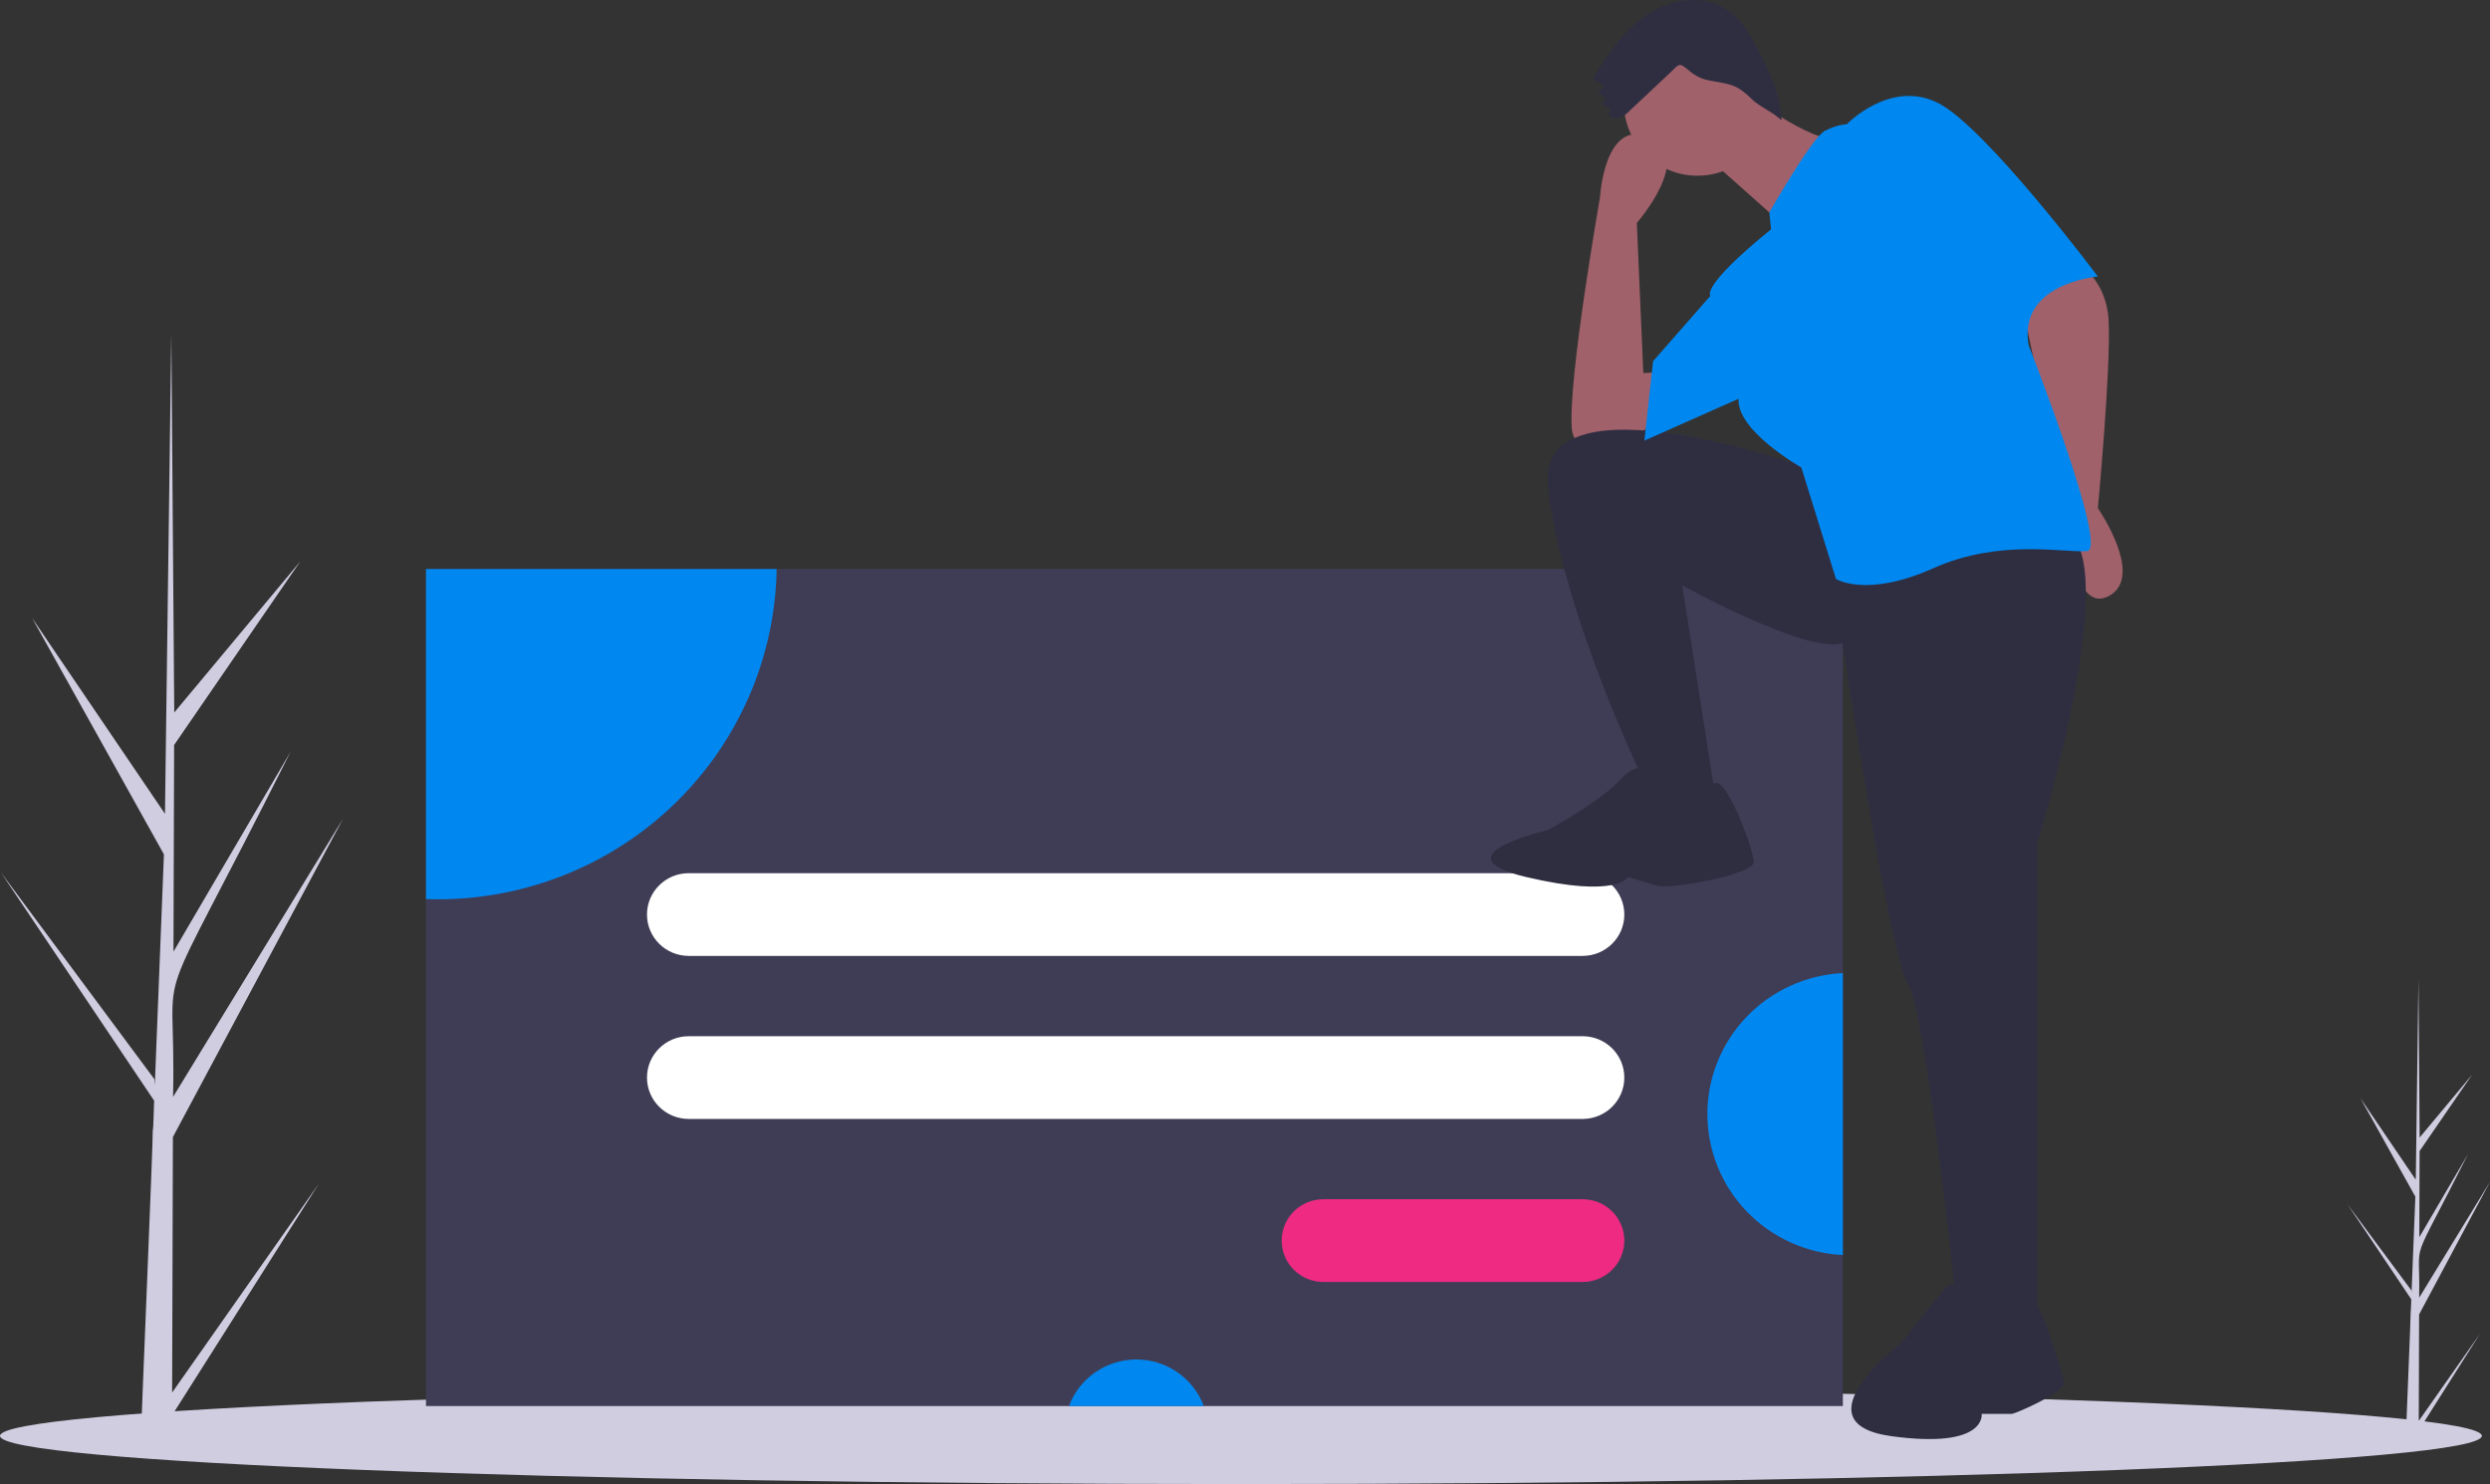 <svg width="151" height="90" viewBox="0 0 151 90" fill="none" xmlns="http://www.w3.org/2000/svg">
<rect x="0" y="0" width="151" height="90" fill="#333333" stroke="none"/>
<g clip-path="url(#clip0)">
<path d="M10.438 84.45L19.344 71.77L10.434 85.829L10.429 87.272C9.794 87.266 9.165 87.246 8.543 87.21C8.54 86.883 9.297 68.86 9.265 68.534C9.309 68.522 9.333 66.829 9.351 66.755L0.047 52.899L9.361 65.444L9.388 65.815L9.941 51.812L1.943 37.473L10.004 49.352C10.007 49.161 10.386 20.41 10.389 20.233C10.392 20.327 10.566 43.113 10.567 43.209L18.215 34.037L10.559 45.18L10.52 57.712L17.618 45.593C8.76 63.267 10.72 57.082 10.494 66.523L20.804 49.648L10.485 68.954L10.438 84.45Z" fill="#D0CDE1"/>
<path d="M146.68 86.171L150.391 80.887L146.678 86.746L146.676 87.347C146.411 87.345 146.149 87.337 145.89 87.322C145.889 87.185 146.204 79.675 146.191 79.539C146.209 79.534 146.219 78.828 146.227 78.797L142.35 73.023L146.231 78.251L146.242 78.406L146.473 72.57L143.14 66.595L146.499 71.545C146.5 71.466 146.658 59.484 146.66 59.41C146.661 59.45 146.733 68.945 146.733 68.985L149.921 65.163L146.73 69.806L146.714 75.029L149.672 69.979C145.981 77.344 146.798 74.766 146.703 78.701L151 71.669L146.7 79.714L146.68 86.171Z" fill="#D0CDE1"/>
<path d="M75.253 90C116.814 90 150.506 88.692 150.506 87.078C150.506 85.465 116.814 84.157 75.253 84.157C33.692 84.157 0 85.465 0 87.078C0 88.692 33.692 90 75.253 90Z" fill="#D0CDE1"/>
<path d="M111.756 34.507H25.833V85.27H111.756V34.507Z" fill="#3F3D56"/>
<path d="M47.098 34.507C47.01 39.849 44.807 44.943 40.964 48.69C37.121 52.437 31.946 54.537 26.555 54.537C26.313 54.537 26.073 54.533 25.833 54.525V34.507H47.098Z" fill="#0088F0"/>
<path d="M72.998 85.27H64.826C65.134 84.441 65.69 83.726 66.421 83.221C67.152 82.716 68.021 82.445 68.912 82.445C69.803 82.445 70.673 82.716 71.403 83.221C72.134 83.726 72.691 84.441 72.998 85.27Z" fill="#0088F0"/>
<path d="M111.756 59.013V76.111C109.541 76.004 107.452 75.056 105.923 73.465C104.393 71.873 103.54 69.76 103.54 67.562C103.54 65.364 104.393 63.251 105.923 61.659C107.452 60.068 109.541 59.12 111.756 59.013Z" fill="#0088F0"/>
<path d="M95.972 52.953H41.767C40.369 52.953 39.235 54.076 39.235 55.462V55.462C39.235 56.847 40.369 57.97 41.767 57.97H95.972C97.37 57.97 98.503 56.847 98.503 55.462C98.503 54.076 97.37 52.953 95.972 52.953Z" fill="white"/>
<path d="M95.972 62.84H41.767C40.369 62.84 39.235 63.963 39.235 65.349V65.349C39.235 66.734 40.369 67.857 41.767 67.857H95.972C97.37 67.857 98.503 66.734 98.503 65.349C98.503 63.963 97.37 62.84 95.972 62.84Z" fill="white"/>
<path d="M95.972 72.727H80.255C78.857 72.727 77.724 73.85 77.724 75.235C77.724 76.621 78.857 77.744 80.255 77.744H95.972C97.37 77.744 98.503 76.621 98.503 75.235C98.503 73.85 97.37 72.727 95.972 72.727Z" fill="#EF2A82"/>
<path d="M125.382 15.599C125.382 15.599 127.745 16.509 127.876 19.501C128.007 22.492 127.22 30.817 127.22 30.817C127.22 30.817 130.108 34.979 127.876 36.15C125.645 37.321 125.382 31.468 125.382 31.468L122.757 19.111C122.757 19.111 124.332 15.469 125.382 15.599Z" fill="#A0616A"/>
<path d="M101.23 25.224C101.23 25.224 95.585 28.866 95.323 26.005C95.06 23.143 97.029 11.957 97.029 11.957C97.029 11.957 97.292 7.144 100.048 8.315C102.805 9.485 99.261 13.518 99.261 13.518L99.655 22.623L102.28 22.492L101.23 25.224Z" fill="#A0616A"/>
<path d="M110.287 28.606C110.287 28.606 92.96 22.232 93.879 29.646C94.798 37.061 99.261 46.426 99.261 46.426L100.836 48.897H104.117L102.017 35.5C102.017 35.5 109.499 39.662 111.731 39.012C111.731 39.012 114.618 58.132 115.669 59.563C116.719 60.994 118.556 78.294 118.556 78.294L120.263 80.375H123.544V51.108C123.544 51.108 129.189 32.898 124.857 31.988C120.525 31.077 110.287 28.606 110.287 28.606Z" fill="#2F2E41"/>
<path d="M100.443 47.206C100.443 47.206 99.655 45.775 98.342 47.206C97.03 48.637 93.879 50.328 93.879 50.328C93.879 50.328 87.054 51.889 92.567 53.19C98.08 54.49 98.736 53.19 98.736 53.19C98.736 53.19 99.655 53.45 100.443 53.71C101.23 53.97 106.349 53.059 106.349 52.279C106.349 51.499 104.611 46.834 103.905 47.541C103.199 48.247 100.443 47.206 100.443 47.206Z" fill="#2F2E41"/>
<path d="M120.516 79.087C120.516 79.087 118.58 77.508 118.125 77.959C117.669 78.41 115.279 81.456 115.279 81.456C115.279 81.456 108.903 86.307 114.709 87.097C120.516 87.887 120.174 85.743 120.174 85.743H121.996C122.223 85.743 125.297 84.389 125.183 83.825C125.069 83.261 123.703 78.662 123.248 78.987C122.792 79.313 120.516 79.087 120.516 79.087Z" fill="#2F2E41"/>
<path d="M102.937 10.656C105.401 10.656 107.399 8.676 107.399 6.234C107.399 3.791 105.401 1.811 102.937 1.811C100.472 1.811 98.474 3.791 98.474 6.234C98.474 8.676 100.472 10.656 102.937 10.656Z" fill="#A0616A"/>
<path d="M106.087 5.713C106.087 5.713 109.499 8.575 111.862 8.575C114.225 8.575 108.449 13.908 108.449 13.908L103.33 9.355L106.087 5.713Z" fill="#A0616A"/>
<path d="M107.4 13.908L107.297 12.883C107.297 12.883 109.894 8.315 110.681 7.924C111.469 7.534 111.994 7.534 111.994 7.534C111.994 7.534 114.619 4.803 117.507 6.233C120.394 7.664 127.22 16.769 127.22 16.769C127.22 16.769 122.363 17.16 123.02 20.932C123.02 20.932 127.876 33.288 126.564 33.419C125.251 33.549 121.313 32.638 117.244 34.459C113.175 36.28 111.337 35.109 111.337 35.109L109.237 28.346C109.237 28.346 105.299 26.134 105.431 24.183L99.721 26.72L100.246 21.907L103.724 17.94C103.724 17.94 103.068 17.42 107.4 13.908Z" fill="#0088F0"/>
<path d="M98.832 6.712C98.654 6.907 98.432 7.057 98.184 7.149C97.93 7.22 97.609 7.133 97.508 6.891L97.697 6.648L97.131 6.299L97.377 6.013L96.922 5.522L97.281 5.24L96.597 4.754C97.484 3.319 98.444 1.866 99.845 0.915C101.246 -0.036 103.204 -0.374 104.639 0.526C105.385 0.993 105.912 1.734 106.334 2.501C107.183 4.044 107.931 5.548 108.041 7.302C107.508 6.788 106.73 6.498 106.196 5.983C105.96 5.735 105.693 5.518 105.4 5.338C104.843 5.026 104.175 4.998 103.551 4.858C103.026 4.739 102.685 4.505 102.288 4.17C101.815 3.771 101.796 3.925 101.319 4.374C100.49 5.154 99.661 5.933 98.832 6.712Z" fill="#2F2E41"/>
</g>
<defs>
<clipPath id="clip0">
<rect width="151" height="90" fill="white"/>
</clipPath>
</defs>
</svg>
